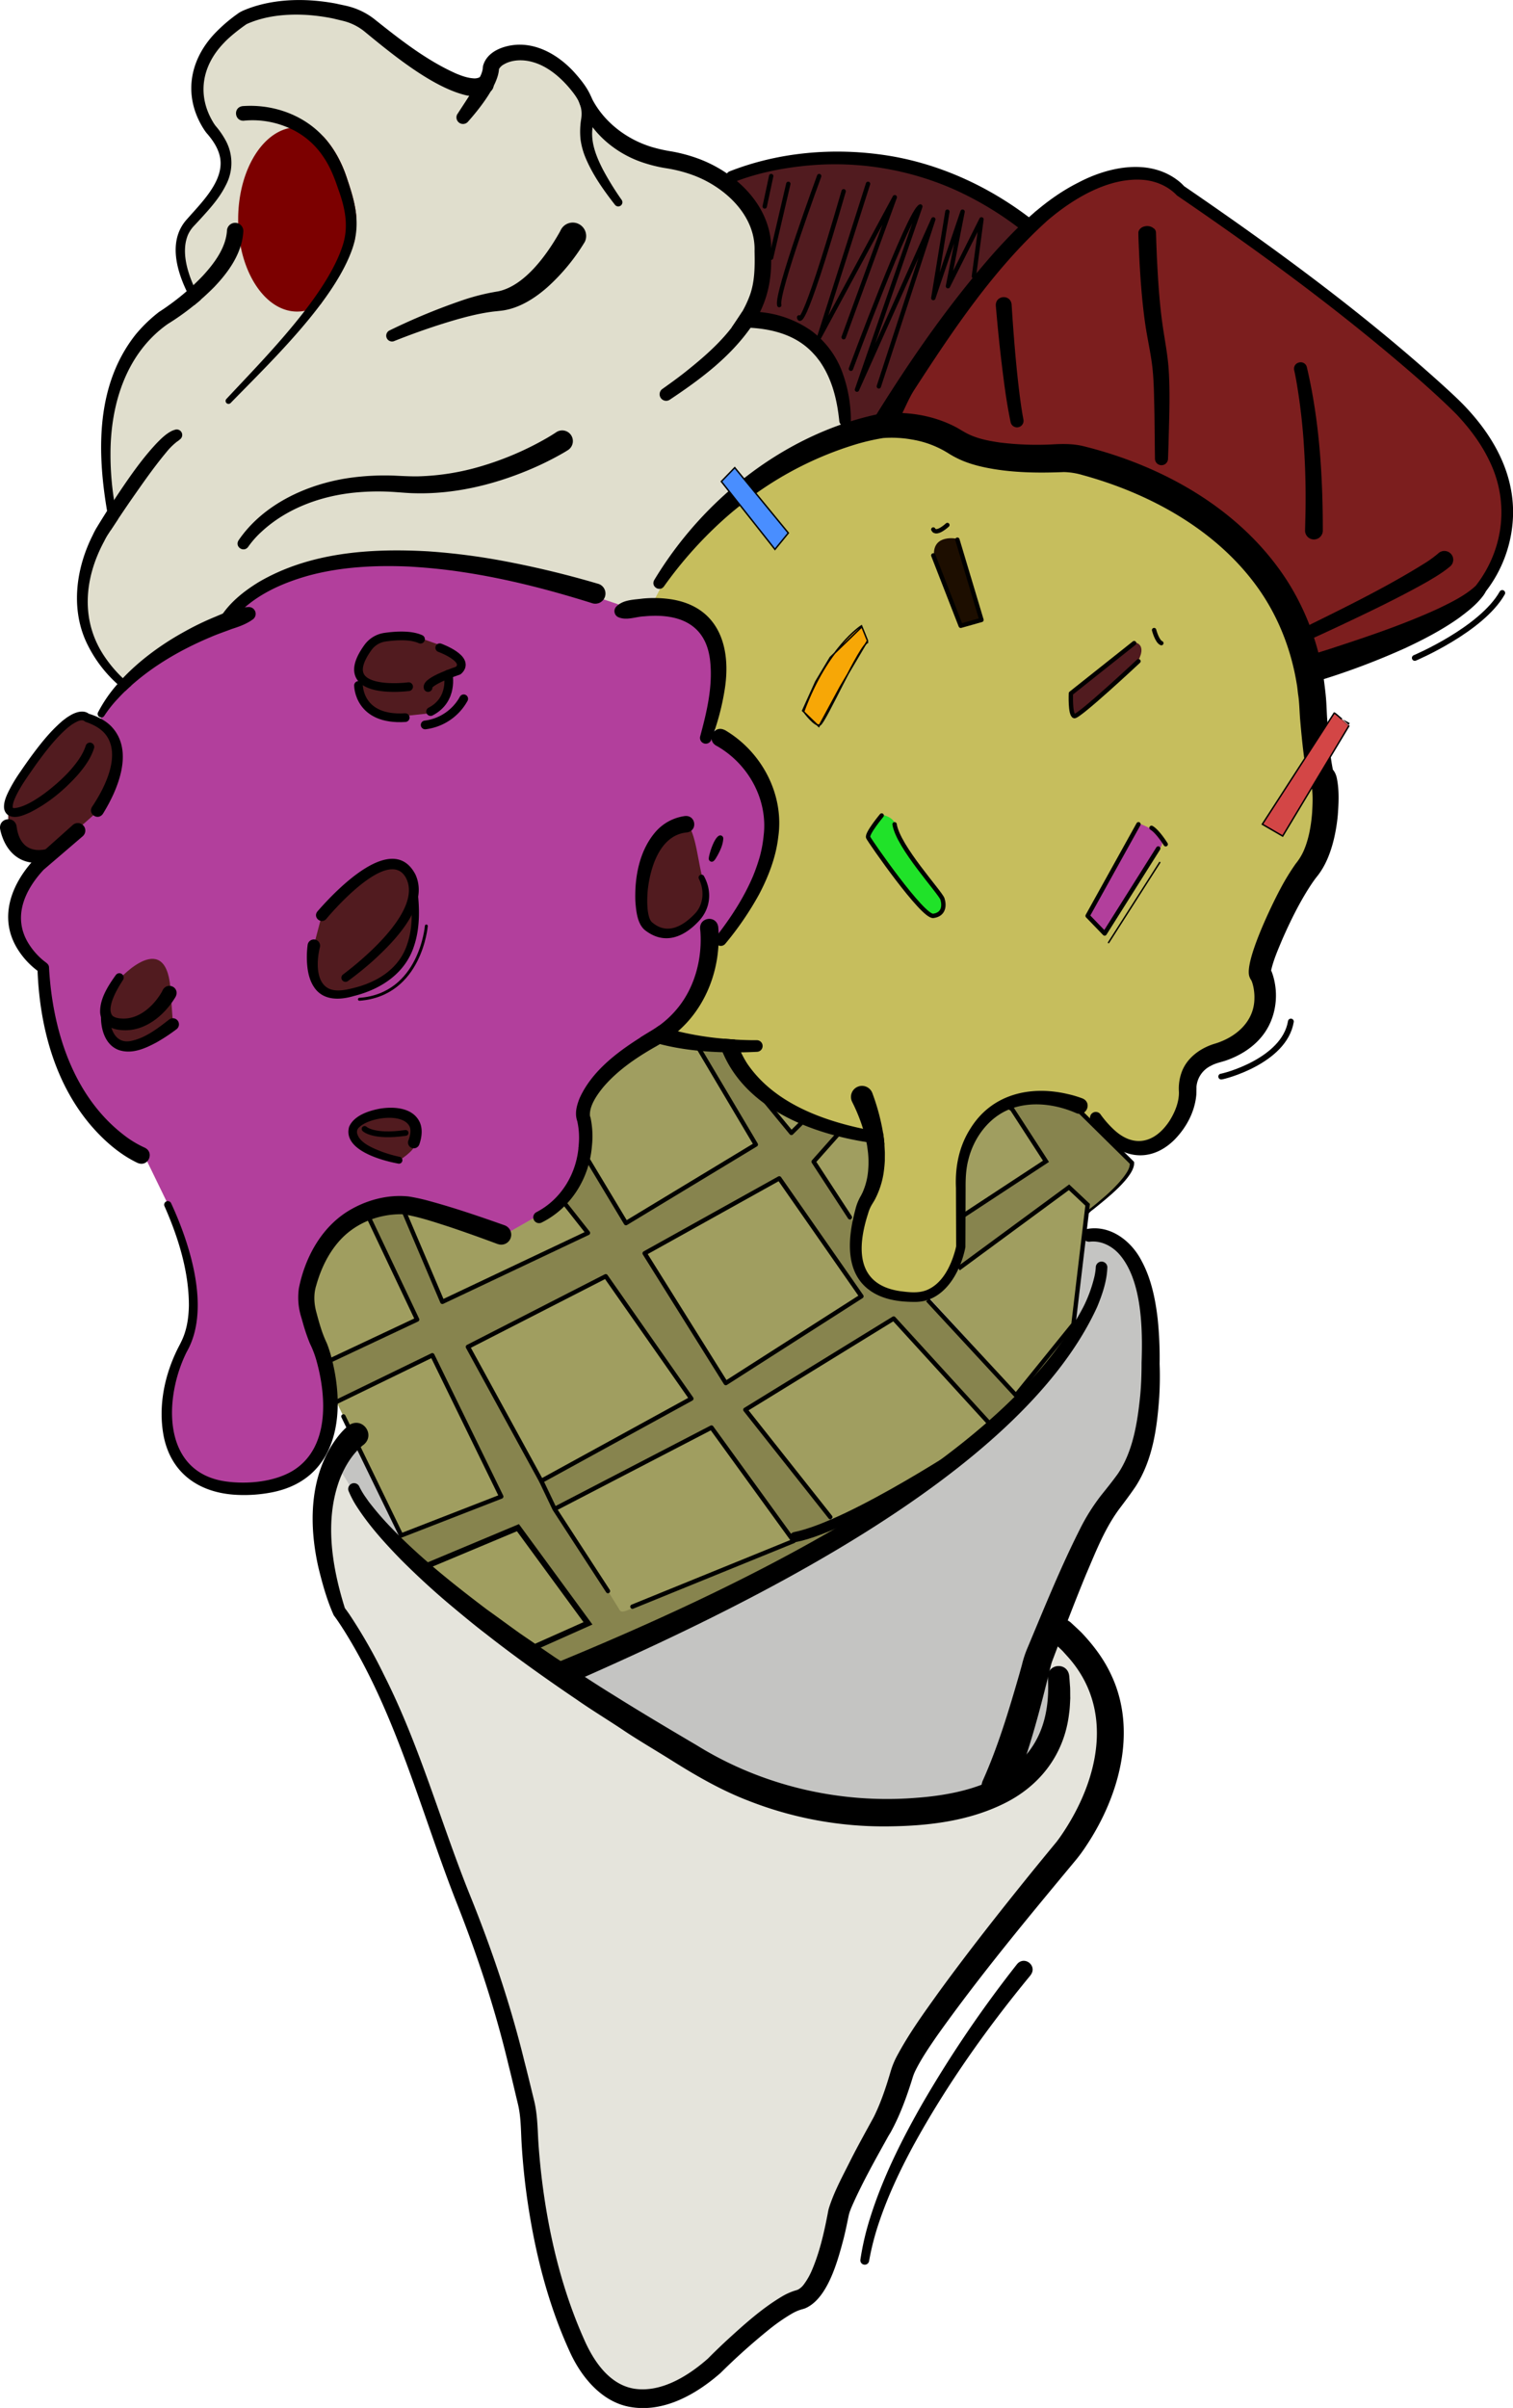 <svg id="Calque_2" data-name="Calque 2" xmlns="http://www.w3.org/2000/svg" viewBox="0 0 1042.51 1657.98"><defs><style>.cls-1{fill:#87844e;}.cls-2{fill:#e0decd;}.cls-3{fill:#b23f9c;}.cls-4{fill:#511b1f;}.cls-5{fill:#c6be5d;}.cls-6{fill:#7c1e1e;}.cls-7{fill:#a09e60;}.cls-8{fill:#e5e4dc;}.cls-15,.cls-16,.cls-17,.cls-18,.cls-19,.cls-22,.cls-23,.cls-24,.cls-9{fill:none;}.cls-12,.cls-15,.cls-16,.cls-17,.cls-18,.cls-19,.cls-20,.cls-21,.cls-22,.cls-23,.cls-24,.cls-9{stroke:#000;}.cls-12,.cls-17,.cls-20,.cls-21,.cls-22,.cls-9{stroke-miterlimit:10;}.cls-15,.cls-9{stroke-width:3px;}.cls-10{fill:#7c0000;}.cls-11{fill:#c4c4c2;}.cls-12{fill:#f7a706;}.cls-13{fill:#20e229;}.cls-14{fill:#1d0e00;}.cls-15,.cls-16,.cls-18,.cls-19,.cls-23,.cls-24{stroke-linecap:round;stroke-linejoin:round;}.cls-16{stroke-width:7px;}.cls-17,.cls-24{stroke-width:2px;}.cls-18{stroke-width:6px;}.cls-19,.cls-22{stroke-width:4px;}.cls-20{fill:#498eff;}.cls-21{fill:#d34646;}</style></defs><path class="cls-1" d="M684.71,1029.42l.5-.38,79.16-58.73,14.69,16.42,18.32-15.86,10.36-12.94v-4l-37.58-37.16-23.94-8.31-22.36,4.8,25.27,40.1L689.2,991.55s.45,12.73.57,13.62S684.71,1029.42,684.71,1029.42Z" transform="translate(-27.79 -153.38)"/><polygon class="cls-1" points="364.75 1135.49 554.55 1057.75 582.26 1050.23 471.8 1120.9 385.59 1153.68 364.75 1135.49"/><polygon class="cls-1" points="221.6 938.41 287.77 907.74 252.58 835.12 277.68 827.5 305.35 896.85 404.6 848.25 386.57 825.38 401.93 792.27 431.31 842.17 520.78 788.07 480.66 720.47 505.46 719.28 545.3 780.05 556.02 766.77 581 775.36 561.71 800.05 592.68 847.49 589.84 868.66 598.7 888.01 621.86 892.58 637.78 892.58 703.15 964.33 684.35 984.66 615.76 907.87 513.58 970.68 578.85 1053.26 570.56 1050.89 546.83 1061.06 490.22 982.93 382.15 1038.99 439.34 1125.89 416.87 1136.13 357.22 1051.25 291.2 1078.2 268.75 1059.57 345.95 1030.44 297.8 932.5 227.25 966.48 221.88 938.75 221.6 938.41"/><path class="cls-2" d="M111.61,625.34,88.87,594.26l-3.53-42.19L103,513.22l.76-10.79L99.11,464l2.77-23.24,9.73-37.26,36-35.66,13.2-11.59-8.15-27.41L157.21,307l19.52-23.46,7-20-6.82-16.2L163,220.72,170.47,192l24.82-26.62L224,159.52l47.27,2.55L312,194.28,360,213.23,370.18,195l28-3.41,31.45,25.2,18.57,27.29,51.35,21.79,32.31,15.85,21.5,31.89v29.56l-15.16,31.07L568,375.61l33,29.18L609.09,451l-50,22.74-68.24,91.4-31.64,9.78-26.15-5.5-98.9-30.88L255,541.71l-57.22,21.48-21.22,21.08S118.07,611.89,111.61,625.34Z" transform="translate(-27.79 -153.38)"/><path class="cls-3" d="M180.33,578.45l32.79-23.65,47.1-15.57h71.12l79.18,15.57,49.17,16.7h39.92l22.13,24.87v34.27l-5,24.72,37.08,31.49,5.94,33.38-11.65,43-23.21,31L516.74,805l-5.14,32.59-39,33.93-37,33.67-4.93,25.71L429.5,949l-7.58,22.47-20.46,19.7c-2.38-1.89-26.15,12.89-26.15,12.89l-61.76-17.81-33.92,3.79-33.52,26.46-6.59,31.39,15.92,63.66L252.32,1152l-20.12,18-31.33,8.3L167,1174.74l-17-18.2-9.82-38.82L155.9,1080l6.07-31.62s-4.17-25.77-4.55-27.28-13.64-38-13.64-38L126.72,948,93.38,923.74,73.29,887.36,61.92,854.77l-4.92-36L38.43,795.66l4.17-30,29.47-33,10.72-9,18.54-22.74,7.58-19.33-1.13-19.7L95.61,650.14l22.08-29.94L179.77,580" transform="translate(-27.79 -153.38)"/><polygon class="cls-4" points="221.88 629.6 257.88 598.52 276.07 596.25 284.79 607.62 285.93 626.18 285.93 642.86 276.07 664.08 260.54 675.98 234.01 685.17 218.6 679.11 215.44 661.93 216.71 649.3 221.88 629.6"/><polygon class="cls-5" points="448.37 417.94 465.1 385.55 525.44 325.43 598.1 295.17 643.08 297.64 686.14 313.3 749 318.1 802.3 335.03 868.24 384.54 899.68 451.24 912.48 548.5 901.84 598.27 873.04 641.22 867.99 675.32 869 702.61 839.44 726.35 818.47 738.73 813.42 763.57 801.29 785.97 773.2 791.89 743.44 763.57 708.58 755.91 680.42 768.29 665.13 791.03 660.83 822.05 661.98 853.68 651.48 881.83 637.08 892.58 615.86 892.58 596.16 881.83 588.58 858.48 596.66 830.18 605.5 809.11 601.46 782.18 552.96 769.45 518.87 744.29 503.19 720.79 457.97 712.96 481.18 686.66 488.33 651.42 513.58 627.07 529.34 581.32 529.34 548.25 512.21 517.93 488.64 499.19 495.19 465.1 483.74 426.48 448.37 417.94"/><polygon class="cls-4" points="289.72 439.36 262.56 439.36 249.02 453.3 248.12 465.56 247.12 473.39 253.61 486.84 267.17 494.23 296.7 491.09 309.22 477.09 311.46 463.23 319.51 457.17 302.96 444.1 289.72 439.36"/><polygon class="cls-4" points="67.23 558.73 82.05 519.32 71.82 499.19 54.41 492.42 24.45 520.46 5.65 548.12 5.65 571.05 17.44 587.15 29.95 591.89 67.23 558.73"/><polygon class="cls-6" points="608.28 293.33 643.51 237.38 713.32 145.74 762.17 121.23 795.16 119.28 838.43 149.85 924.07 213.51 990.77 266.56 1024.62 305.72 1038.26 342.61 1036.24 371.4 1026.39 396.92 1005.67 421.68 948.07 442.82 903.61 461.34 851.82 367.62 778.56 325.68 709.98 315.12 608.28 293.33"/><path class="cls-4" d="M109.84,827.69s33.73-37.45,35.62,9.7L147,858.58l-23.86,15L109.84,872l-7.58-8.09L100,846.26Z" transform="translate(-27.79 -153.38)"/><polygon class="cls-7" points="252.74 835.47 287.42 908.56 225.64 937.62 211.08 896.38 218.09 864.35 240.06 839.53 252.74 835.47"/><polygon class="cls-7" points="274.05 825.38 274.28 825.89 305.38 894.86 404.6 848.25 388.24 826.9 347.98 849.95 274.05 825.38"/><polygon class="cls-7" points="479.69 716.5 520.78 788.07 431.31 842.17 401.93 793.33 402.39 766.52 412.75 741.26 441 719.03 459.77 713.27 479.69 716.5"/><polygon class="cls-7" points="526.27 756.73 532.42 766.3 545.3 780.05 556.68 768.39 526.27 756.73"/><polyline class="cls-7" points="345.38 1030.42 345.38 1030.42 276.44 1057.23 231.84 965.27 297.89 933.15"/><polygon class="cls-7" points="287.77 1080.21 356.87 1051.87 405.13 1117.74 363 1136.13 287.77 1080.21"/><path class="cls-8" d="M308.41,1224.07l-2.65-7.58-9.22-3.53L258,1159.65l-6.22,27.29v46.23l7.89,29.82,24.15,36.12,24.63,54.56,13.26,41.69L352,1476.45l20.46,57.6,11.75,44,9.85,47s4.17,60.63,4.55,62.91,12.88,49.64,12.88,49.64l23.12,48.12,27.28,20.09,34.11-6.07,31.07-28,42.45-28.8,19.7-12.88,11.37-35.24,39.79-85.27s7.2-35.24,7.2-36.38S741.17,1453,741.17,1453l37.14-43.58,14.77-42.44.76-50.78-25.39-33.73-17.81-9.09-4.42,24.25,10.86,16.19-4.54,37.62L722.08,1381l-55.11,19-85-1.52-64-28-68.63-40.93Z" transform="translate(-27.79 -153.38)"/><polygon class="cls-7" points="321.77 926.91 373.83 1019.22 475.79 962.21 417.04 878.28 321.77 926.91"/><polygon class="cls-7" points="443.71 862.79 536.94 811.36 592.68 892.58 500.1 952.3 443.71 862.79"/><polyline class="cls-7" points="579.33 777.38 560.62 799.36 589.56 843.89 605.66 809.97 597.99 780.98"/><path class="cls-7" d="M446.54,1248.66l8,12.93c1.18,2.71,4.7.85,7.45-.25l112.61-46.89L519.26,1138h-4.58l-103.76,53.82Z" transform="translate(-27.79 -153.38)"/><polygon class="cls-7" points="513.58 970.68 578.47 1051.87 683.08 981.54 615.76 907.87 513.58 970.68"/><polygon class="cls-7" points="705.04 964.33 639.18 892.58 661.98 872.36 736.58 817.49 749.41 829.54 738.14 924.42 705.04 964.33"/><polygon class="cls-7" points="661.98 797.34 683.08 767.12 695.7 757.63 720.7 799.62 661.98 838.17 661.98 797.34"/><polyline class="cls-9" points="691.34 760.21 697.35 763.57 720.7 799.62 661.98 838.17 720.7 799.62 694.29 758.86"/><path class="cls-4" d="M302.6,952.49s11.37-6.82,11.12-11.62-1.27-16.67-1.27-16.67l-16.92-4.8-20.21,4.8L270,933.43l4.8,8Z" transform="translate(-27.79 -153.38)"/><path class="cls-4" d="M500.16,719.69s-54.4,34.27-20.84,76.17l18.94-1.77L511,780.33s5.83-9.48,1.79-19.71S507.74,725,500.16,719.69Z" transform="translate(-27.79 -153.38)"/><path class="cls-10" d="M272.11,319.35a97.89,97.89,0,0,0,1.13-14.93c0-.9,0-1.79,0-2.68-.81-8.39-3.34-16.63-6.29-25.33-3.37-10.46-8.61-20.52-16.07-28.69A29.39,29.39,0,0,0,232.57,241a26.73,26.73,0,0,0-5.52.58c-19.86,4.2-35.16,30.74-35.16,62.87,0,1,0,2,0,3a97,97,0,0,0,1.7,15.46h0c5.06,26,20.58,45,38.94,45a27,27,0,0,0,5.25-.52h0a30,30,0,0,0,11.24-4.91Z" transform="translate(-27.79 -153.38)"/><path class="cls-4" d="M737.77,310.08s-58.5-41.53-83.76-41.75-39.91-18-119.24,6.29c-12.86,3.94-2.87.49-2.87.49v6.65l21.31,28.32.25,26-8.08,33.86L573,379l27.2,21.47,8.89,33.6L612.33,451l23.74-4.31S704.48,330.57,737.77,310.08Z" transform="translate(-27.79 -153.38)"/><polygon class="cls-11" points="230.17 1005.26 248.28 1034.56 276.58 1068.16 339.74 1122.98 406.18 1166.94 503.44 1226.82 592.68 1251.83 653.24 1241.69 713.38 1214.69 730.3 1183.36 730.3 1152.54 716.41 1151.03 742.18 1073.72 782.35 1006.27 792.45 957 792.45 912.54 783.86 876.04 768.71 853.93 747.9 849.89 738.14 924.42 659.57 1006.27 553.97 1075.74 455.44 1125.26 388.24 1147.62 311.81 1094 271.9 1057.93 276.7 1056.67 245.04 992.61 230.17 1005.26"/><path d="M152,455.76,150.48,457a1.34,1.34,0,0,1-.27.17.61.61,0,0,1-.14.07l-.23.16a44.34,44.34,0,0,0-7.5,7.44c-8.66,10.36-16.4,21.58-24.2,32.71-5.52,8-10.9,16.07-16.19,24.2a45.85,45.85,0,0,0-2.33,4.22c-14.14,26.12-16.61,55.92,1.22,80.95a88,88,0,0,0,11.59,13.42c1.86,1.78,3.81,3.47,5.81,5.07l-.85.76c-1,.89-2.09,1.89-3.16,2.93q-2.83-2.25-5.51-4.69a90,90,0,0,1-20.16-26.25c-12.44-24.06-8.75-52.84,3.14-76.34a53.49,53.49,0,0,1,2.55-4.89q7.66-12.6,15.86-24.84c7.8-11.58,15.84-23.09,25.47-33.37,3.21-3.3,6.65-6.75,10.95-8.81l.67-.25c.44-.15.89-.3,1.34-.43A3.78,3.78,0,0,1,152,455.76Z" transform="translate(-27.79 -153.38)"/><path d="M109.05,510.94q-1.62-6.54-2.68-13.21a200.85,200.85,0,0,1-2.44-32c0-33.86,10.72-69,39.41-89.24a172.65,172.65,0,0,0,32-25.43c7.28-7.64,14.2-16.5,17.77-26.81a41.64,41.64,0,0,0,2.32-11.34,5.64,5.64,0,1,0-11.26-.56c-.8,11.75-8.78,22.43-16.81,31.12a162.74,162.74,0,0,1-21.82,19.08c-2.62,1.91-5.43,3.89-8.13,5.59a100.71,100.71,0,0,0-16.14,15.56C94.1,418,94.46,463.33,101.57,505.17c.76,4.49,1.6,8.94,2.49,13.33Z" transform="translate(-27.79 -153.38)"/><path d="M166.13,359.81c-1.77-3.13-3.51-6.51-5.06-10-5-11.44-8.09-24.3-3.78-34.7a22.34,22.34,0,0,1,4.48-6.53l1.23-1.32,2.48-2.67c6.72-7.36,13.5-14.71,18-23.87a32.43,32.43,0,0,0-.5-31.18,56.87,56.87,0,0,0-6.74-9.6c-.51-.71-1.15-1.62-1.63-2.45-11.36-18.94-7.52-39.11,7.5-54.6,4.26-4.62,11.73-10.28,15.61-12.91,13.05-5.87,27.84-7.16,42-6.28a136.57,136.57,0,0,1,17.63,2.42c1.94.48,4.75,1.14,6.69,1.61a37.64,37.64,0,0,1,15.55,7.88c18.44,15.12,46.45,38.21,69.82,43.48.54.1,1.08.19,1.63.27a27.63,27.63,0,0,0,5.61.26c3.07-.18,6.94-1.26,9.26-3.37a5.75,5.75,0,0,0,2-3.64,7.06,7.06,0,0,0-.9-4.08,6.22,6.22,0,0,0-8.55-2.06l-.12.08a8.1,8.1,0,0,1-4.53.75c-4-.28-7.73-1.62-11.74-3.27-20.2-9-38.13-23-55.52-36.84a48.68,48.68,0,0,0-16.9-8.94c-3.26-1-6.94-1.58-10.22-2.38a144.82,144.82,0,0,0-19.12-2.31c-14.87-.72-30.29,1-44.14,6.76a30.76,30.76,0,0,0-3.38,1.66,108.06,108.06,0,0,0-17.31,14.74c-17.38,18.62-21.35,42.93-7.64,65a38,38,0,0,0,2.2,3.16c5.06,5.73,9.57,12.6,9.75,20.43.33,14.69-13.84,28.3-23,38.82-12.65,13.67-8.26,33.33-.33,49.79,1.62,3.36,3.39,6.59,5.19,9.61Z" transform="translate(-27.79 -153.38)"/><path d="M343.09,231.74c5.41-8.45,11.2-16.68,15.49-25.56a18.3,18.3,0,0,0,1.81-5.24,13.28,13.28,0,0,1,.34-2.56c2.89-9.76,14.24-13.65,23.09-14.18,15.28-.85,29.32,7.8,39.34,18.6,5.28,5.9,10.39,12.14,12.92,19.81,2.4,6.51.55,13.74-.18,20.17-.84,9.65,3,18.94,7.39,27.48a199.75,199.75,0,0,0,12.87,20.8,2.86,2.86,0,0,1-4.6,3.39c-7.79-10-15.29-20.5-20.26-32.34a50.06,50.06,0,0,1-3.53-13,53.74,53.74,0,0,1,.4-13.37c1.38-8.09-1.39-13.47-6.29-19.61-6.93-8.76-16.33-17.06-27-20-6.4-1.89-14.19-1.78-19.9,1.58a8.54,8.54,0,0,0-3.37,3.19c-.59,11.36-13.84,27.85-21.5,36.43a4.52,4.52,0,0,1-7.06-5.59Z" transform="translate(-27.79 -153.38)"/><path d="M435.34,220.68c8.31,16.61,24.17,28.72,41.82,34a104.18,104.18,0,0,0,12.9,2.89,107.62,107.62,0,0,1,19.05,5.1c24.85,9.22,48.2,30.64,50,58.66.08,2.81-.07,6.72,0,9.55.43,17.26-3.49,32.78-13.4,47.11-14.76,21.36-35.51,36.68-56.66,50.76a4.5,4.5,0,0,1-5-7.46c5-3.55,10-7.13,14.82-10.9,18.51-14.61,37.42-31.27,45.62-53.76,3.48-9.65,3.43-20.17,3.21-30.41.84-24.68-20.77-44.41-42.71-52.36A96.44,96.44,0,0,0,488,269.41a99.45,99.45,0,0,1-19.12-4.77c-18.49-6.71-34.8-21-41.64-39.69-.16-.43-.28-.8-.46-1.38a4.49,4.49,0,0,1,3-5.61,4.55,4.55,0,0,1,5.57,2.72Z" transform="translate(-27.79 -153.38)"/><path d="M531.9,378.88c4.32-.13,8.7-.09,13,.19,16.49,1,32.54,5.52,43.87,18.32a29.54,29.54,0,0,1,2.38,2.82c.62.82,1.68,2.1,2.2,3,7.9,11.81,11.23,25.61,12.72,39.91a4,4,0,0,0,8-.46A96.71,96.71,0,0,0,608,409.25a62.34,62.34,0,0,0-21-28,73.17,73.17,0,0,0-35.57-13,77.52,77.52,0,0,0-12.28-.23Z" transform="translate(-27.79 -153.38)"/><path d="M202.07,579.81c-4.49,3.27-9.43,5-14.44,6.6-4.34,1.68-10.31,3.69-14.47,5.54-19.77,8.28-38.86,19.14-54.92,33.43l-.85.76c-1,.89-2.09,1.89-3.16,2.93-1.78,1.72-3.57,3.55-5.08,5.2a82.42,82.42,0,0,0-9.55,12.06A2.47,2.47,0,0,1,95.27,644a96.29,96.29,0,0,1,13.45-19.6q1.78-2.07,3.71-4.07c12.13-12.81,27.29-23.63,41.58-31.54a194.39,194.39,0,0,1,21.92-10.66c4.3-1.81,10.67-4.61,15.23-5.6a37.61,37.61,0,0,1,8.11-1.18A4.7,4.7,0,0,1,202.07,579.81Z" transform="translate(-27.79 -153.38)"/><path d="M192.07,525.56c16.85-24.78,46.71-38.62,75.66-43A174.17,174.17,0,0,1,302.17,481c4.2.21,10.3.47,14.46.34A166.6,166.6,0,0,0,359,474.5a209.21,209.21,0,0,0,46.14-19.82c2-1.17,4.07-2.45,6-3.74a7.35,7.35,0,0,1,8.05,12.31c-1.08.69-2.46,1.52-3.55,2.15a210.48,210.48,0,0,1-24.18,11.85c-24.8,10.28-51.64,16.57-78.6,15.73-2.54,0-8.74-.51-11.37-.69a166.24,166.24,0,0,0-28.75.21c-23.53,2.25-47.14,10.72-64.67,26.93a63.39,63.39,0,0,0-9.29,10.49c-3,4.12-9.29.14-6.7-4.36Z" transform="translate(-27.79 -153.38)"/><path d="M296,381a432.78,432.78,0,0,1,51.8-21.34A149.74,149.74,0,0,1,371,354c18.24-3.77,33.41-24.95,42.23-40.44.32-.59.7-1.29.92-1.75a9.23,9.23,0,1,1,16.58,8.12A138.25,138.25,0,0,1,405.12,351c-8.87,7.85-20,15-32.27,16.35-1.12.11-3.42.39-4.53.48-11.6,1.38-23.41,4.7-34.71,8.2-11.58,3.63-23.15,7.78-34.44,12.28A4,4,0,0,1,296,381Z" transform="translate(-27.79 -153.38)"/><path d="M272.11,319.35c-.37,1.56-.82,3.15-1.35,4.75-4.2,12.39-12.07,25.42-21.7,38.33-18.82,25.2-44.35,49.92-62.37,68.45a2,2,0,0,1-2.87-2.83c15.28-16.41,36.74-38.27,54-60.7,0,0,0,0,0,0,11.82-15.34,21.65-30.95,26.2-45.28,4.27-13.42,1.36-26.16-3.38-39.09-2.54-7.63-5.65-15.34-10.24-21.9a54.54,54.54,0,0,0-23.35-19.52,62,62,0,0,0-29.18-5.26c-.35.05-1.44.09-1.75.16-6.68.73-8-9-1.27-10,18.12-1.4,37,4.16,50.81,16.18a58.84,58.84,0,0,1,5.18,5.05c7.46,8.17,12.7,18.23,16.07,28.69,2.95,8.7,5.48,16.94,6.29,25.33A52.9,52.9,0,0,1,272.11,319.35Z" transform="translate(-27.79 -153.38)"/><path d="M179.74,578.28c6.38-10.14,16.08-17.8,26.14-24C241,533.63,283.08,530.76,322.82,533a449.53,449.53,0,0,1,50.69,6.42,661.39,661.39,0,0,1,66,15.81,7,7,0,1,1-4.08,13.35c-29.11-9.12-58.67-16.77-88.82-21.29-12-1.85-24.89-3.12-37-3.81-23.14-1-46.87.16-69.28,6.25-19.26,5.41-38.42,14.14-51.51,29.62a34,34,0,0,0-2.21,3.07c-2.79,4.32-9.36.53-6.87-4.09Z" transform="translate(-27.79 -153.38)"/><path d="M769.23,919.76c-14.11-6.15-30.93-8.36-45.51-2.74S698.68,936.81,695,952c-1.63,6.17-1.92,12.9-1.87,19.28l-.14,40.48a2.59,2.59,0,0,1-.05.56c-3.45,17.46-14.92,37.86-35.1,37.48-10.88,0-22.4-1.65-31.33-8.37-17-12.73-14.29-36.85-9.4-55a34.58,34.58,0,0,1,3.46-9c.52-.89,1-1.86,1.47-2.8a46.13,46.13,0,0,0,4-16.35,60.59,60.59,0,0,0,0-9.43c-.09-1.88-.51-4.44-.73-6.31-.16-.95-.34-1.89-.53-2.83-.62-3.08-1.4-6.11-2.32-9.11a121.13,121.13,0,0,0-7.49-18.49,7.6,7.6,0,1,1,13.93-6,149.48,149.48,0,0,1,7.3,27q.68,4,1,8.07c0,.07,0,.15,0,.24.06,1.38.23,4.08.28,5.23s-.05,4.29,0,5.51c-.12,2.91-.48,6.33-.9,9.18a58.64,58.64,0,0,1-5.86,17.78c-.76,1.5-1.79,2.95-2.6,4.42a26,26,0,0,0-2.22,5.51c-7.73,24-8,49,22.25,53.36,6.07.77,12.66,1.59,18.46-.87,10.72-4.56,16.35-16.5,19.35-27.26.25-.93.49-1.93.66-2.8l-.14-40.19c-.67-14.29,2.07-28.48,9.85-40.68,14.57-23.7,40.86-30,66.87-24a74.18,74.18,0,0,1,10.59,3.14C780.64,912.77,776.21,922.82,769.23,919.76Z" transform="translate(-27.79 -153.38)"/><path d="M637.18,941.37c-4.1-.43-8.27-1-12.48-1.64-39.8-6.31-83-23.84-99-61.84-.33-.76-.64-1.53-.94-2.3a5.85,5.85,0,0,1,2.17-7h0c2.39.22,4.78.39,7.17.54a5.85,5.85,0,0,1,1.6,2.46c.79,2.16,1.67,4.28,2.67,6.35a68.08,68.08,0,0,0,4.27,7.75c17.83,26.22,49.55,38.48,79.77,44.91,1.63.35,3.25.69,4.87,1,2.91.53,5.89,1,8.87,1.44q.68,4,1,8.07C637.17,941.2,637.18,941.28,637.18,941.37Z" transform="translate(-27.79 -153.38)"/><path d="M549.54,877.59c-3.62.19-7.37.32-11.2.37-4.13.07-8.38,0-12.68-.07-14.31-.42-29.27-2-43.16-5.62a118.56,118.56,0,0,1-13.71-4.4c2.59-1.64,5.17-3.21,7.72-4.74q2.73-1.64,5.33-3.53c2.88,1,5.79,1.93,8.68,2.73,1.45.4,2.91.78,4.37,1.15a209.12,209.12,0,0,0,32,5.13h0c2.39.22,4.78.39,7.17.54,1.08.07,2.15.13,3.23.18,4,.19,8.05.31,11.93.27A4,4,0,0,1,549.54,877.59Z" transform="translate(-27.79 -153.38)"/><path d="M452.41,571.05c4.81-4.84,12-4.68,18.31-5.53a80.76,80.76,0,0,1,19.43.49c32.23,5,41.48,31.7,37.16,61a172.67,172.67,0,0,1-9.4,35.68,4,4,0,0,1-7.61-2.49c4.54-16.8,8.62-34,6.86-51.21-2.55-26-21.61-33.46-45.34-31.25-5.91.21-11.89,3-17.71.72a4.56,4.56,0,0,1-1.7-7.39Z" transform="translate(-27.79 -153.38)"/><path d="M527.15,656c25.46,14.86,41.14,44.39,36.88,73.73-1.6,13.93-6.81,27.38-13.34,39.7a214,214,0,0,1-23.26,33.91,4,4,0,0,1-6.23-5c10.16-13.06,19.16-26.8,25.54-41.92a131.83,131.83,0,0,0,4.71-13.7,87.6,87.6,0,0,0,2.52-14c3-24.81-10.46-49-31.66-61.36l-.46-.26-.37-.19-.25-.14c-7-4.12-1.39-14.48,5.92-10.71Z" transform="translate(-27.79 -153.38)"/><path d="M522.82,804.5c-1.28,22.39-10.91,44.26-27.93,59a71.35,71.35,0,0,1-5.88,4.6c-2,1.41-4.27,2.86-6.51,4.19-1.3.79-2.59,1.53-3.81,2.21-12.93,7.42-25.34,15.92-35,27.16-4.42,5.33-10,13.24-9.39,20.08.15.47.38,1.15.48,1.63a62.14,62.14,0,0,1,.89,18.84c-1.71,22.25-14.37,42.82-34.57,52.9a4,4,0,0,1-3.75-7.07c17.43-9,28.11-27.17,29.21-46.57a52.69,52.69,0,0,0-1-16.07c-1.93-5.45-.38-10.87,1.59-15.85,8.2-18.14,25-31.13,41.68-41.66,2.59-1.64,5.17-3.21,7.72-4.74q2.73-1.64,5.33-3.53a68.1,68.1,0,0,0,13.42-12.84c11.47-14.44,16.37-33.67,15.08-52l-.08-.84-.08-.71c-.95-8.31,11.13-10.06,12.45-1.67.13,1.51.23,3,.28,4.53Q523.08,800.3,522.82,804.5Z" transform="translate(-27.79 -153.38)"/><path d="M370.79,1010c-11.15-4.18-22.46-8.21-33.76-12-9.74-3.12-19.38-6.39-29.4-8.21a28.49,28.49,0,0,0-3.44-.38c-16.56,0-32.63,6.7-43.35,19.31-7.26,8.48-12.11,18.87-15.14,29.68-2,6.31-1.56,13,.29,19.32,1.06,4.09,2.37,8.65,3.72,12.56a83,83,0,0,0,3.32,8.08,84,84,0,0,1,3,9.2c10.3,38.45,5.11,84.26-40.77,93.34a99.74,99.74,0,0,1-23.52,1.79c-25.68-1-45.72-14-51.1-40.09-4.07-20.83.5-42.69,10-61.41.52-1,1.56-2.93,2-3.93,3.84-7.68,5.14-16.27,5.3-24.9.05-23.46-7.32-47-16.77-68.37a2.5,2.5,0,0,1,4.5-2.2c13.18,28.41,27.52,73.23,10.77,102.42-15.86,31.72-17.34,83.08,27.08,89.23,14.59,2,32.53.38,45.36-7,25.94-15.26,24.1-50.61,17-76.07a68.88,68.88,0,0,0-4.59-12A129.05,129.05,0,0,1,236.7,1065l-1.27-4.45a45.15,45.15,0,0,1-1.7-20.13c4.08-20.56,14.86-40.84,32.86-52.48,12.63-8.06,28.18-12.36,42.92-10.71a128.83,128.83,0,0,1,13.95,3.06c17.69,4.8,34.85,10.68,52.1,16.79a6.86,6.86,0,1,1-4.77,12.87Z" transform="translate(-27.79 -153.38)"/><path d="M122.83,954.22c-12.3-5.8-22.82-15-31.71-25.13-26.05-30-36.27-70.31-37.52-109.19l1.81,3.18A55,55,0,0,1,40,807c-13.46-21.49-4.58-44.66,11.34-61.87L78,721.36a5.17,5.17,0,1,1,6.8,7.79L57.7,752.37l.4-.39C44.92,766,36.33,784.58,47.21,802.63A48,48,0,0,0,58,815c1.63,1.29,3.52,2.27,3.57,4.51,2.29,42.49,16.24,87.74,50.79,114.78a71.47,71.47,0,0,0,15.06,9.27c7,3.21,2.64,13.51-4.61,10.62Z" transform="translate(-27.79 -153.38)"/><path d="M91.37,708.68c8.56-12.72,19.83-35,9.55-49.09-3.51-4.7-8.81-7.35-14.31-9.23l-1.53-1.06a2,2,0,0,0,.18.21c-1.89-.65-4,.51-5.88,1.49l-2,1.2c-.67.5-2.21,1.7-2.86,2.18C66,661.72,59.06,670.86,52.43,680c-4.76,6.87-9.84,13.7-13.5,21.2-1.17,2.6-2.49,5.22-2.35,8,.1.47.1.4.17.46a2.36,2.36,0,0,0,.66.15c11.68-.57,31.8-17.88,39.43-26.81,4.16-4.83,8.21-10.31,10.07-16.33a3,3,0,0,1,5.73,1.75c-2.23,7.15-6.55,13-11.27,18.52-9.5,10.56-20.33,19.56-33.15,25.94-4.57,2-10.75,4.84-15.42,1.31a6.93,6.93,0,0,1-2.24-5c-.12-3.74,1.44-7.38,3-10.62A105.32,105.32,0,0,1,41.65,685c2.8-4.12,6-8.7,9-12.7,5.74-7.69,11.86-15.27,19.11-21.63,1.12-1.11,3-2.39,4.28-3.38l2.41-1.49c3.85-2.22,9.8-4.16,13.43-.1l-1.53-1.06c5.78,1.68,11.67,4.41,16,8.77,16.15,16.7,4.71,43.62-5.69,60.37-3.49,4.93-10.7-.09-7.3-5.07Z" transform="translate(-27.79 -153.38)"/><path d="M39.25,722.52c1.72,13.08,9.63,18.75,22.52,15a4,4,0,0,1,2.48,7.61c-15.28,6-29,.4-34.78-15.27a33.69,33.69,0,0,1-1.65-6c-.65-7.59,10.26-8.92,11.43-1.38Z" transform="translate(-27.79 -153.38)"/><path d="M530.29,271.45c33.86-13.32,71.44-16.58,107.33-11.24S707.83,281,736.78,303A5.09,5.09,0,1,1,730.6,311,226.33,226.33,0,0,0,686,284.15a203.17,203.17,0,0,0-101.87-16.76c-17.23,1.64-34.48,5.06-50.62,11.38a4,4,0,0,1-3.22-7.32Z" transform="translate(-27.79 -153.38)"/><path class="cls-12" d="M621.23,585.36,599.92,606l-10,16.67-9.09,20.09L592,653.57l14.78-27.29,18.75-31.73-4.15-10.28s-23.49,14.88-39.83,59c0,0,7.66,10.63,11.23,9.26s27.67-56,33.24-57" transform="translate(-27.79 -153.38)"/><path class="cls-13" d="M644.44,720.26l8.48,19.11,13,17.81,12.55,18.22-2.37,6.08L669.36,784l-22.74-23.75-21.13-30.6L635,714.29S642.18,715.15,644.44,720.26Z" transform="translate(-27.79 -153.38)"/><path class="cls-3" d="M811.78,720l-35.12,63.53L788,795.21l38.78-57.7S836.41,729.29,811.78,720Z" transform="translate(-27.79 -153.38)"/><path class="cls-4" d="M808.43,595.4l-42.81,36.19L768,647l44.23-39.16S818.85,596.73,808.43,595.4Z" transform="translate(-27.79 -153.38)"/><path class="cls-14" d="M671.32,535.34l18.94,48.25,13.08-3.85L687,524.28S670.75,521,671.32,535.34Z" transform="translate(-27.79 -153.38)"/><path d="M627,446.34c25.79-42,53.56-82.54,86.26-119.53,16.63-18.4,35-36.39,57.4-47.64,20.92-11.1,49.5-17.07,69.52-.91a29.13,29.13,0,0,1,3.91,3.79l-.9-.82c62.43,42.69,123.65,87.41,179.74,138.27,4.95,4.54,10.65,9.73,15.22,14.66,14.7,15.67,26.73,34.65,30.72,56.07,4.73,24.62-2.06,51-17.56,70.69l.59-.92a22.41,22.41,0,0,1-2.9,4.53c-4.52,5.72-10.43,10.24-16.25,14.55-11.48,8.08-24,14.62-36.62,20.5a498.7,498.7,0,0,1-58.11,22,3,3,0,0,1-2.32-.51,11.41,11.41,0,0,1-3.17-3.27c-2.52-3.16-3-9-1.64-12.16a3,3,0,0,1,1.57-1.77l3.86-1.22,7.71-2.44c25.42-8.29,51-16.82,75.23-28,8.8-4.25,18.44-9,25.4-15.53,19.41-24.89,23.32-58,9.16-86.43-5.61-11.67-13.6-22.19-22.48-31.61-7.17-7.23-15-14.36-22.59-21.14-53.47-47.08-111.17-89.43-170-129.54-5.84-6.23-14.1-9.8-22.56-10.68-24-2.23-48.77,12.67-66.58,27.87-37,33.32-65.11,75.42-92.08,117-6.47,10.24-9.6,23.39-18.84,31-2.94,2.43-4.83,1-9.27,2.54-3.58,1.2-4.36-6.11-2.41-9.34Z" transform="translate(-27.79 -153.38)"/><path d="M724.83,363.08c1.27,19.91,2.83,39.92,5.22,59.73.82,6.57,1.71,13.16,2.93,19.55a4.5,4.5,0,0,1-8.81,1.82c-2.82-13.36-4.51-26.69-6.15-40.16s-2.92-26.72-4.08-40.16c-.36-7.3,10.2-8.09,10.89-.78Z" transform="translate(-27.79 -153.38)"/><path d="M822.69,310.54c1.89,1.39,1.6,3,1.68,4.87l.15,4.93.39,9.87c.82,16.32,1.8,32.71,4.22,48.86,1.45,9.73,3.46,20.06,4,30,1,16.75.2,33.49-.18,50.18l-.35,10a4.5,4.5,0,0,1-9-.1c-.21-13.25-.19-26.52-.55-39.69-.13-6.58-.32-13.13-.87-19.5-.91-11.26-3.76-22.72-5.37-34.05-2.11-15-3.23-30.05-4-45.1-.16-4.49-.66-13.07-.64-17.52.8-4.39,7.37-5.53,10.45-2.72Z" transform="translate(-27.79 -153.38)"/><path d="M928.25,406.17c8.67,36.78,11,74.78,11,112.46a6.12,6.12,0,1,1-12.23-.27c.18-6.63.39-14.07.38-20.76.06-11.45-.32-23.16-1-34.59a417.59,417.59,0,0,0-5.51-48c-.42-2.26-.87-4.59-1.36-6.71-1.15-5.72,7.09-7.79,8.74-2.14Z" transform="translate(-27.79 -153.38)"/><path d="M922,587.64c30.11-14.86,60.57-29.51,89-47.39a87.47,87.47,0,0,0,7.61-5.67,6.17,6.17,0,0,1,9.2.46,6,6,0,0,1-1,8.49,71.59,71.59,0,0,1-6.3,4.66c-2.69,1.83-6.5,4.06-9.3,5.72-19.48,11-39.66,20.62-59.86,30.16q-12.74,6-25.55,11.74a4.5,4.5,0,0,1-3.79-8.17Z" transform="translate(-27.79 -153.38)"/><path d="M278.14,1148.28c-7,5.52-12.19,13.77-15.7,22.25-11.43,28.84-6,61.68,3.14,90.66l-.72-1.29c1.43,1.86,2.82,3.79,4.12,5.72A359.86,359.86,0,0,1,292.54,1307c24.4,48.22,38.65,100.39,58.68,150.32,15.17,37.37,28.26,76,37.87,115.28,1.91,7.29,4.67,18.74,6.48,26.14,2.36,9,2.59,18.45,3.05,27.61q1.23,19.85,4.14,39.53c5,33.73,13.56,67.08,27.48,98.25,6.68,15.26,17.64,31.34,34.77,34,17.93,2.64,35.87-8.13,49.27-19.64l1.15-1c.23-.23.77-.71,1-1,4-4,8.15-8,12.28-11.82,11.87-10.84,24-21.82,37.95-30.11a42.6,42.6,0,0,1,9.13-4.07,10.06,10.06,0,0,0,2-.7,12.23,12.23,0,0,0,3.92-3.55,47.21,47.21,0,0,0,5.69-10.11c5-11.79,8-24.57,10.45-37.2l.64-3.33c.09-.55.33-1.36.51-2,3.7-11.72,9.86-22.72,15.21-33.5,5-9.84,10.4-19.45,15.69-29.17,5-10.1,8.55-20.93,11.72-31.75a56.17,56.17,0,0,1,4.28-10.28c8.48-15.82,18.51-29.53,28.78-43.89,20.25-27.81,41.48-54.73,63.08-81.45q8.87-10.9,17.83-21.74c1.9-2.42,3.71-5.06,5.43-7.68,24-36.66,34.42-84,2.91-119.58l-3.93-4.36c-1.39-1.4-2.86-2.72-4.29-4.09-1.27-1.33-3.15-2.73-4.17-4.29-3.13-4.51-3.66-12.83,3.21-14.22a13.48,13.48,0,0,1,10.71,2.83c2.53,2.34,5.07,4.67,7.54,7.08,8,8.45,15.16,17.85,20.18,28.53,18.6,38.65,5.77,84.19-16.88,118.17a107.9,107.9,0,0,1-8.25,11.11c-32.61,39.24-65.35,78.58-94.84,120.11-5.34,7.76-10.52,15.38-14.54,23.4a31.76,31.76,0,0,0-1.5,3.5c-.38,1-1.1,3.46-1.43,4.47-3.73,11.67-8,23.25-13.88,34.07-.47.93-1.13,1.91-1.67,2.82l-.35.53.34-.55c-9,16.22-18.43,32.84-25.8,49.77l-1.06,2.76c-.1.25-.13.42-.19.6l-.16.55c-.1.4-.23.65-.33,1.2-1.14,5.51-2.28,11.15-3.68,16.64-3.93,14.78-10.54,39.62-25.18,47l-1.17.56-1.3.43a30,30,0,0,0-8,3.31,128.35,128.35,0,0,0-15.64,10.87,440.71,440.71,0,0,0-33.38,29.89c-16.53,14.52-38.6,27.19-61.41,23.57-20.32-3.08-34.75-20.94-42.61-38.42-15.2-33.28-24-68.81-29.2-104.8q-2.88-20.19-4-40.57c-.41-8.68-.44-17.23-2.59-25.66-1.78-7.4-4.4-18.72-6.27-26-9.32-39.11-21.86-76.9-36.73-114.27-24.17-62.14-40.82-127.86-76.46-184.81-2.33-3.65-4.66-7.27-7.26-10.71-4.69-10.4-7.79-21.59-10.54-32.81-6.24-27.5-6.47-58.46,8.71-83.5,3.38-5.37,7.31-10.61,12.35-14.62,9.44-6.14,18.59,6.9,9.8,13.71Z" transform="translate(-27.79 -153.38)"/><path d="M777.42,999.48c15.84-2.55,30,8.56,36.88,21.91,6.67,12.23,9.59,26.44,11.16,40a259.14,259.14,0,0,1,1.34,31.1c.3,7.51.19,15.24-.25,22.82-1.49,21.06-4.39,43-16.17,61.4-3.53,5.26-7.72,10.79-11.39,15.66-10.15,13.74-16.29,29.75-23,45.36-7.91,19.18-15.37,38.81-22.77,58.3l-.52,1.4q-.42,1.2-.75,2.43c-7.35,30-14.89,59.71-26.68,88.44-6.16,13.21-25.61,5.29-20.42-8.64,10.6-23.54,18.19-48.9,25.37-73.8l1.75-6.31a72.9,72.9,0,0,1,3.41-10.58c11.6-27.62,22.82-55.54,36.35-82.38a138.26,138.26,0,0,1,14.83-23.67c4.07-5.08,7.78-9.65,11.45-14.75,10.48-15.49,13.51-35.26,15.42-53.82.7-7.51.94-15.1.94-22.64.81-23.17.42-57.38-15.8-75.23-5-5.38-12.12-8.86-19.4-8.19-5.85,1-7.59-7.45-1.79-8.82Z" transform="translate(-27.79 -153.38)"/><path d="M790.79,1025.92c-.28,9.4-3.39,18.51-6.93,27.12-53.44,117.3-249.8,209.62-364.8,260.09-4.87,2.11-6-1.2-8.14-6.07s-6.65-6-1.63-8c113.71-46.84,307-134.48,365.13-246.11a95,95,0,0,0,7.39-20.27,39,39,0,0,0,1-6.53,4,4,0,0,1,8-.2Z" transform="translate(-27.79 -153.38)"/><path d="M275.51,1177.27a51.62,51.62,0,0,0,4.47,7.38c.86,1.19,1.8,2.66,2.7,3.74a203.73,203.73,0,0,0,15.45,17.67c19.8,20.43,42.45,38.36,65.09,55.5,7.62,5.41,15.68,11.41,23.25,16.77,5.38,3.69,18.52,12.65,23.68,16.19,12.41,8.06,27.64,18.19,40.24,25.9,18,11.31,39.13,23.86,57.43,34.63,44.89,27.85,98.4,40.41,151,36.23,52.28-3.77,94.56-23.38,91-82.78-.48-9.79,13.54-11,14.7-1.21.19,1.9.43,5.81.59,7.63.13,2.28.06,5.49.13,7.72-.15,3-.31,7.43-.79,10.39-3.21,28.12-20,50.08-45.19,62.33-24.47,12-52,15.24-78.93,15.55A255,255,0,0,1,542.81,1393c-18.39-7.11-35.69-17.12-52.35-27.59-9.53-6-23.6-14.26-32.8-20.46s-23.33-14.86-32.35-21.23c-20.71-14-43.14-29.92-62.77-45.38-7.18-5.45-15.7-12.53-22.63-18.31-12.36-10.26-24.52-21.44-35.89-32.8-10.71-11-21.49-22.83-29.91-35.77a66.26,66.26,0,0,1-6.17-11.56,4,4,0,0,1,7.57-2.6Z" transform="translate(-27.79 -153.38)"/><polyline class="cls-15" points="223.95 938.41 287.42 908.56 252.26 834.44"/><polyline class="cls-15" points="389.83 829.54 405.13 848.92 304.79 896.38 276.44 829.74"/><polyline class="cls-15" points="400.08 790.25 431.31 842.17 520.78 788.07 479.15 717.93"/><polyline class="cls-15" points="556.02 769.45 545.3 780.05 526.85 757.63"/><polyline class="cls-15" points="230.17 966.08 297.89 933.15 345.38 1030.42 276.44 1057.23 242.74 987.89 236.62 975.27"/><polygon class="cls-15" points="322.4 927.37 417.38 878.76 476.36 963.02 372.95 1019.7 322.4 927.37"/><polygon class="cls-15" points="444.19 862.96 500.1 952.3 593.55 892.55 536.94 811.36 444.19 862.96"/><polyline class="cls-15" points="578.23 780.05 560.62 799.87 585.6 838.17"/><polyline class="cls-15" points="572.11 1044.59 513.58 970.68 615.76 907.87 684.35 982.93"/><path class="cls-16" d="M575.55,1211.72c19.88-3.9,51.69-20.52,77.89-35.73,24.69-14.33,44.39-27.42,44.39-27.42" transform="translate(-27.79 -153.38)"/><polyline class="cls-9" points="639.18 895.01 700.03 960.73 739.65 911.79 749.41 829.54 736.58 817.49 660.45 873.49"/><polyline class="cls-15" points="372.95 1019.7 382.15 1038.99 418.91 1095.53 382.15 1038.99 383.13 1038.48 490.22 982.93 546.83 1061.06 435.76 1106.25"/><path class="cls-7" d="M504.15,1116.4" transform="translate(-27.79 -153.38)"/><path class="cls-7" d="M518,1136.32" transform="translate(-27.79 -153.38)"/><path class="cls-17" d="M775.69,995.58" transform="translate(-27.79 -153.38)"/><path class="cls-17" d="M766.25,912" transform="translate(-27.79 -153.38)"/><path d="M775.65,987.24c2.1-.44,3.49-1.91,5.06-3.09s3.07-2.48,4.58-3.75c6-5,11.87-10.4,16.68-16.55,2-2.69,4.63-6.34,4.27-9.61l.43.85-36.51-36,2.11-2.14,36.51,36,.4.4c1.48,9.7-20.13,26.25-27.38,32.18-1.54,1.27-3.29,2.22-4.37,4.13l-1.78-2.42Z" transform="translate(-27.79 -153.38)"/><path d="M112.43,828.32c-3.45,5.2-11.45,18.48-7.34,24.19,1.43,1.64,4.43,2.08,6.65,2.17,10.77.66,20.17-7.14,25.94-15.76.64-.94,1.27-2,1.84-3,2.84-7.14,12.55-3,9.29,3.75-7.72,13-21.69,24.56-37.66,22.93-7.17-.46-14-4.41-14.37-12.28-.19-9.49,5.57-18.26,10.83-25.62a3,3,0,0,1,4.82,3.58Z" transform="translate(-27.79 -153.38)"/><path d="M103.34,853.49c.31,9.1,4.38,18.93,15,16.57,9.81-2.1,18.1-8.55,25.94-14.65a4.19,4.19,0,0,1,5.24,6.55,126.33,126.33,0,0,1-13.92,9.18c-7.75,4.14-16.64,8.17-25.67,5.33-9.5-3.27-12.65-14.09-12.56-23.11a3,3,0,0,1,6,.13Z" transform="translate(-27.79 -153.38)"/><path class="cls-18" d="M309.34,626.19s-52.53,6.91-28-27a17.55,17.55,0,0,1,11.59-7.05c7-1,17.58-1.84,24.6,1.35" transform="translate(-27.79 -153.38)"/><path class="cls-18" d="M330.79,599.38s21.57,7.79,12.76,15.71c0,0-22.08,7.28-20.81,11.68" transform="translate(-27.79 -153.38)"/><path class="cls-18" d="M307,647.49c-32.14,2.06-32.19-22.15-32.19-22.15" transform="translate(-27.79 -153.38)"/><path class="cls-18" d="M347.3,634.53a35.24,35.24,0,0,1-26.56,18" transform="translate(-27.79 -153.38)"/><path class="cls-18" d="M336.59,617.64s3.9,17.42-12.1,25.67" transform="translate(-27.79 -153.38)"/><path d="M246.52,780.92c12.94-14.83,51.85-55.5,67.53-25.39,10,21.78-15.28,46.79-30.06,60.13-5.27,4.65-10.66,9-16.42,13.17a2.82,2.82,0,1,1-3.27-4.59c15.53-11.67,53.69-44.17,43.56-65.68-10.62-22.16-46.67,17.27-55.18,27.46-3.48,4.09-9.55-.89-6.16-5.1Z" transform="translate(-27.79 -153.38)"/><path d="M248.18,805.67c-2.11,8.71-3.23,24,6.37,28.48,4.78,2.14,10.83,1,15.85-.24,17.1-4,32.67-13.41,38.14-30.91,3.69-11.09,3.42-23,1.83-34.51a2.65,2.65,0,1,1,5.25-.68c1.36,12.18,1.43,24.94-2.47,36.73-6,19-22.92,30-41.41,34.6-9.84,2.92-21.45,3.43-27.73-6.34-3.69-5.65-4.61-12.62-4.79-19.16a66.3,66.3,0,0,1,.56-9.74,4.3,4.3,0,1,1,8.4,1.77Z" transform="translate(-27.79 -153.38)"/><path d="M302.27,954.58c-11.44-2.08-38.3-9.34-33.95-25.27,3.38-8,13.84-11.22,21.56-12.63,9.35-1.47,22.17-.73,27,9.12,2.35,4.87,1.54,10.76-.17,15.56a4,4,0,1,1-7.56-2.62c1.39-3.51,2-7.27.83-9.77-4.83-9.71-28.3-6.09-34.84.75a4,4,0,0,0-1.37,2.94v.54c1.19,7,11.16,10.84,17.25,13.23a94.6,94.6,0,0,0,12.13,3.48,2.38,2.38,0,0,1-.93,4.67Z" transform="translate(-27.79 -153.38)"/><path class="cls-19" d="M279,930.7s6,6,28.26,2.73" transform="translate(-27.79 -153.38)"/><path d="M512.73,756.41c5.94,10.6,4.77,22.77-3.79,31.56-10.06,10.61-22.9,16-35.88,6.51-6.19-4.16-6.92-13.67-7.48-20.42-.62-16.8,2.76-35.31,14.26-48.31a32.57,32.57,0,0,1,19.87-10.49c7.49-.78,9,10,1.58,11.27-18.09,1.53-25.05,22.68-27,38.25-.71,5.31-1.41,20.73,3.12,23.91,10.38,8.65,21.16,2.21,29.18-6.19,6.13-6.39,6.65-16.36,2.73-24.06a2,2,0,0,1,3.44-2Z" transform="translate(-27.79 -153.38)"/><path d="M526.16,730.76c-.25,4.23-2,8-4,11.69-1.12,1.7-2.65,5.61-5.24,3.8a2.1,2.1,0,0,1-.76-1.85c.12-3,5-19,9.33-15.26a2.15,2.15,0,0,1,.67,1.62Z" transform="translate(-27.79 -153.38)"/><path d="M530.34,491.12a260.45,260.45,0,0,0-51.75,61.64c-2.55,4.57,3.8,8.38,6.67,4.42a280.35,280.35,0,0,1,39.89-45q6.32-5.75,13-11Z" transform="translate(-27.79 -153.38)"/><path d="M948.78,688.58a15.1,15.1,0,0,0-1.27-3.35,12.13,12.13,0,0,0-1.33-1.92c-2.34-11.73-3-24.11-4-36.09-.09-1.2-.39-8.19-.49-9.59-.28-5.18-1-10.78-1.68-16a173.92,173.92,0,0,0-25.1-68c-31.39-49-85.06-79.27-140.44-93-7-1.74-14.4-1.71-21.6-1.26a207.73,207.73,0,0,1-36.55-1.35c-8-1.2-15.59-2.69-22.61-6.38-2-1.06-4.57-2.63-6.61-3.81-16.23-8.71-35.28-11.6-53.46-9.48-34.12,7.13-65.89,22.93-93.24,44.41l8,10.61a237.72,237.72,0,0,1,66.28-33.17,149.35,149.35,0,0,1,21.71-5.22A79.7,79.7,0,0,1,656,456a67.42,67.42,0,0,1,25.13,9.42,65.77,65.77,0,0,0,7.89,4.29c7.71,3.55,16.35,5.49,24.51,6.8,15.7,2.46,31.46,2.54,47.25,1.91a48.66,48.66,0,0,1,12.74,2c46.7,12.76,92.51,37.84,121,77.72,14,19.6,23,42.65,26.82,66.41.41,2,.62,5.25.94,7.23.81,5,.91,11.78,1.34,16.86.83,9.73,1.77,19.46,3.13,29.16a98.4,98.4,0,0,0,2,10.48,16.05,16.05,0,0,0,2.79,6.11c1,6.08.7,12.41.34,18.67-.71,9.08-2.39,18.61-6.08,26.74a39.67,39.67,0,0,1-5.24,8.32,157.87,157.87,0,0,0-10.58,17.31c-5.63,10.42-25.39,50.94-21.16,60.76a8.68,8.68,0,0,0,.75,1.54l.43.66,0-.06-.09-.14c1.56,3.26,2.35,8.62,2.21,12.66-.13,16.13-13,27-27.66,31.27-9.7,3-18.87,9.64-22.45,19.48a33.28,33.28,0,0,0-1.9,13.68c.13,7-2.82,14.09-6.57,20-9.87,14.89-24.15,18.78-37.92,6.2A69.7,69.7,0,0,1,786,920.55a4,4,0,0,0-6.56,4.56,76,76,0,0,0,10.13,12.71c14.45,14.59,33,14.74,47.5.28,8.1-8.29,13.87-18.93,15-30.65.12-1.47.06-3.47.13-4.21l0-1.53a17.66,17.66,0,0,1,10.12-14.57c3-1.67,6.5-2.37,9.76-3.4,9.58-3.23,18.83-8.8,25.33-16.91,9.72-12.05,12-29.05,6.94-43.52q-.31-.85-.72-1.71c1.61-7.26,4.78-14.41,7.71-21.41,5.88-13.4,12.76-27.26,20.83-39.14,1-1.41,2-2.84,3.09-4.17,6.06-7.49,9.54-17,11.69-26a118.63,118.63,0,0,0,2.64-16.35C950.21,706,950.66,697.17,948.78,688.58ZM902.4,819.52c-.17-.23-.29-.44.14.2a4,4,0,0,1,.2.35C902.63,819.88,902.52,819.7,902.4,819.52Zm33.73-121.94c.31.08.59.15.85.2l-.65-.11ZM941,680.23c-2.13-.4-1.64-.38,0,0Z" transform="translate(-27.79 -153.38)"/><polygon class="cls-20" points="533.98 378.26 543.18 366.99 506.26 322.01 497.04 331.53 533.98 378.26"/><polyline class="cls-15" points="643.08 382.42 661.98 430.88 676.27 426.85 659.68 371.59"/><path class="cls-15" d="M680.57,514.87s-7.66,7.15-9.7,3.07" transform="translate(-27.79 -153.38)"/><path class="cls-15" d="M635.3,714.87S624.83,727.42,626,730s37.57,55,44.89,54,7.66-7.15,6.3-11.58-30.64-35.91-33-51.49" transform="translate(-27.79 -153.38)"/><path class="cls-15" d="M809.26,596.2l-43.58,34.59s-.68,15,2.38,15.66,44.18-37.79,44.18-37.79" transform="translate(-27.79 -153.38)"/><path class="cls-15" d="M823,587.21s2,7.77,5,9" transform="translate(-27.79 -153.38)"/><polyline class="cls-15" points="784.45 567.53 749.41 630.61 761.14 642.76 798.06 584.2"/><path class="cls-15" d="M831,734.7s-5.53-8.93-9.79-11.32" transform="translate(-27.79 -153.38)"/><path class="cls-21" d="M947.13,644.32,897.6,720.91l14,8.13,45.7-76S947.89,644.32,947.13,644.32Z" transform="translate(-27.79 -153.38)"/><line class="cls-15" x1="526.91" y1="142.16" x2="531.38" y2="121.23"/><line class="cls-15" x1="531.32" y1="177.47" x2="543.18" y2="126.59"/><path class="cls-15" d="M592.23,274.62s-29.84,80.93-27.5,88.85" transform="translate(-27.79 -153.38)"/><path class="cls-15" d="M578.41,371.89s.8,16.34,30.68-86.81" transform="translate(-27.79 -153.38)"/><polyline class="cls-15" points="598.1 126.59 564.45 232.19 616.53 135.79 581.3 232.19"/><path class="cls-15" d="M614.1,407.29s40.18-108.43,47.84-111.74L618.28,421.68l52.59-117.26-37.53,115" transform="translate(-27.79 -153.38)"/><polyline class="cls-15" points="652.78 145.74 643.08 205.23 663.25 145.74 653.17 197.06 676.27 151.04 671.05 190.28"/><polygon class="cls-22" points="290.66 1079.6 356.87 1051.87 405.13 1117.74 361.9 1137.01 290.66 1079.6"/><path d="M737.87,1513.43c-30.24,36.65-58,75.77-80.86,117.5-9,16.66-17.18,33.93-23.27,51.88a182.1,182.1,0,0,0-7.11,27.33,3,3,0,0,1-6-.91,187.48,187.48,0,0,1,6.63-28.5c8.68-27.75,21.82-54,36.2-79.13a816.26,816.26,0,0,1,65.12-95.83c5.21-6.1,14.32,1.27,9.24,7.66Z" transform="translate(-27.79 -153.38)"/><path class="cls-19" d="M869.25,894.64c1.52,0,43.46-10.61,48-37.89" transform="translate(-27.79 -153.38)"/><path class="cls-19" d="M1002.64,606.39s45.85-19.33,60.25-44.72" transform="translate(-27.79 -153.38)"/><line class="cls-23" x1="799.08" y1="593.88" x2="763.84" y2="649.02"/><path class="cls-24" d="M321.55,790.94s-3.87,47.33-46.11,50.49" transform="translate(-27.79 -153.38)"/></svg>